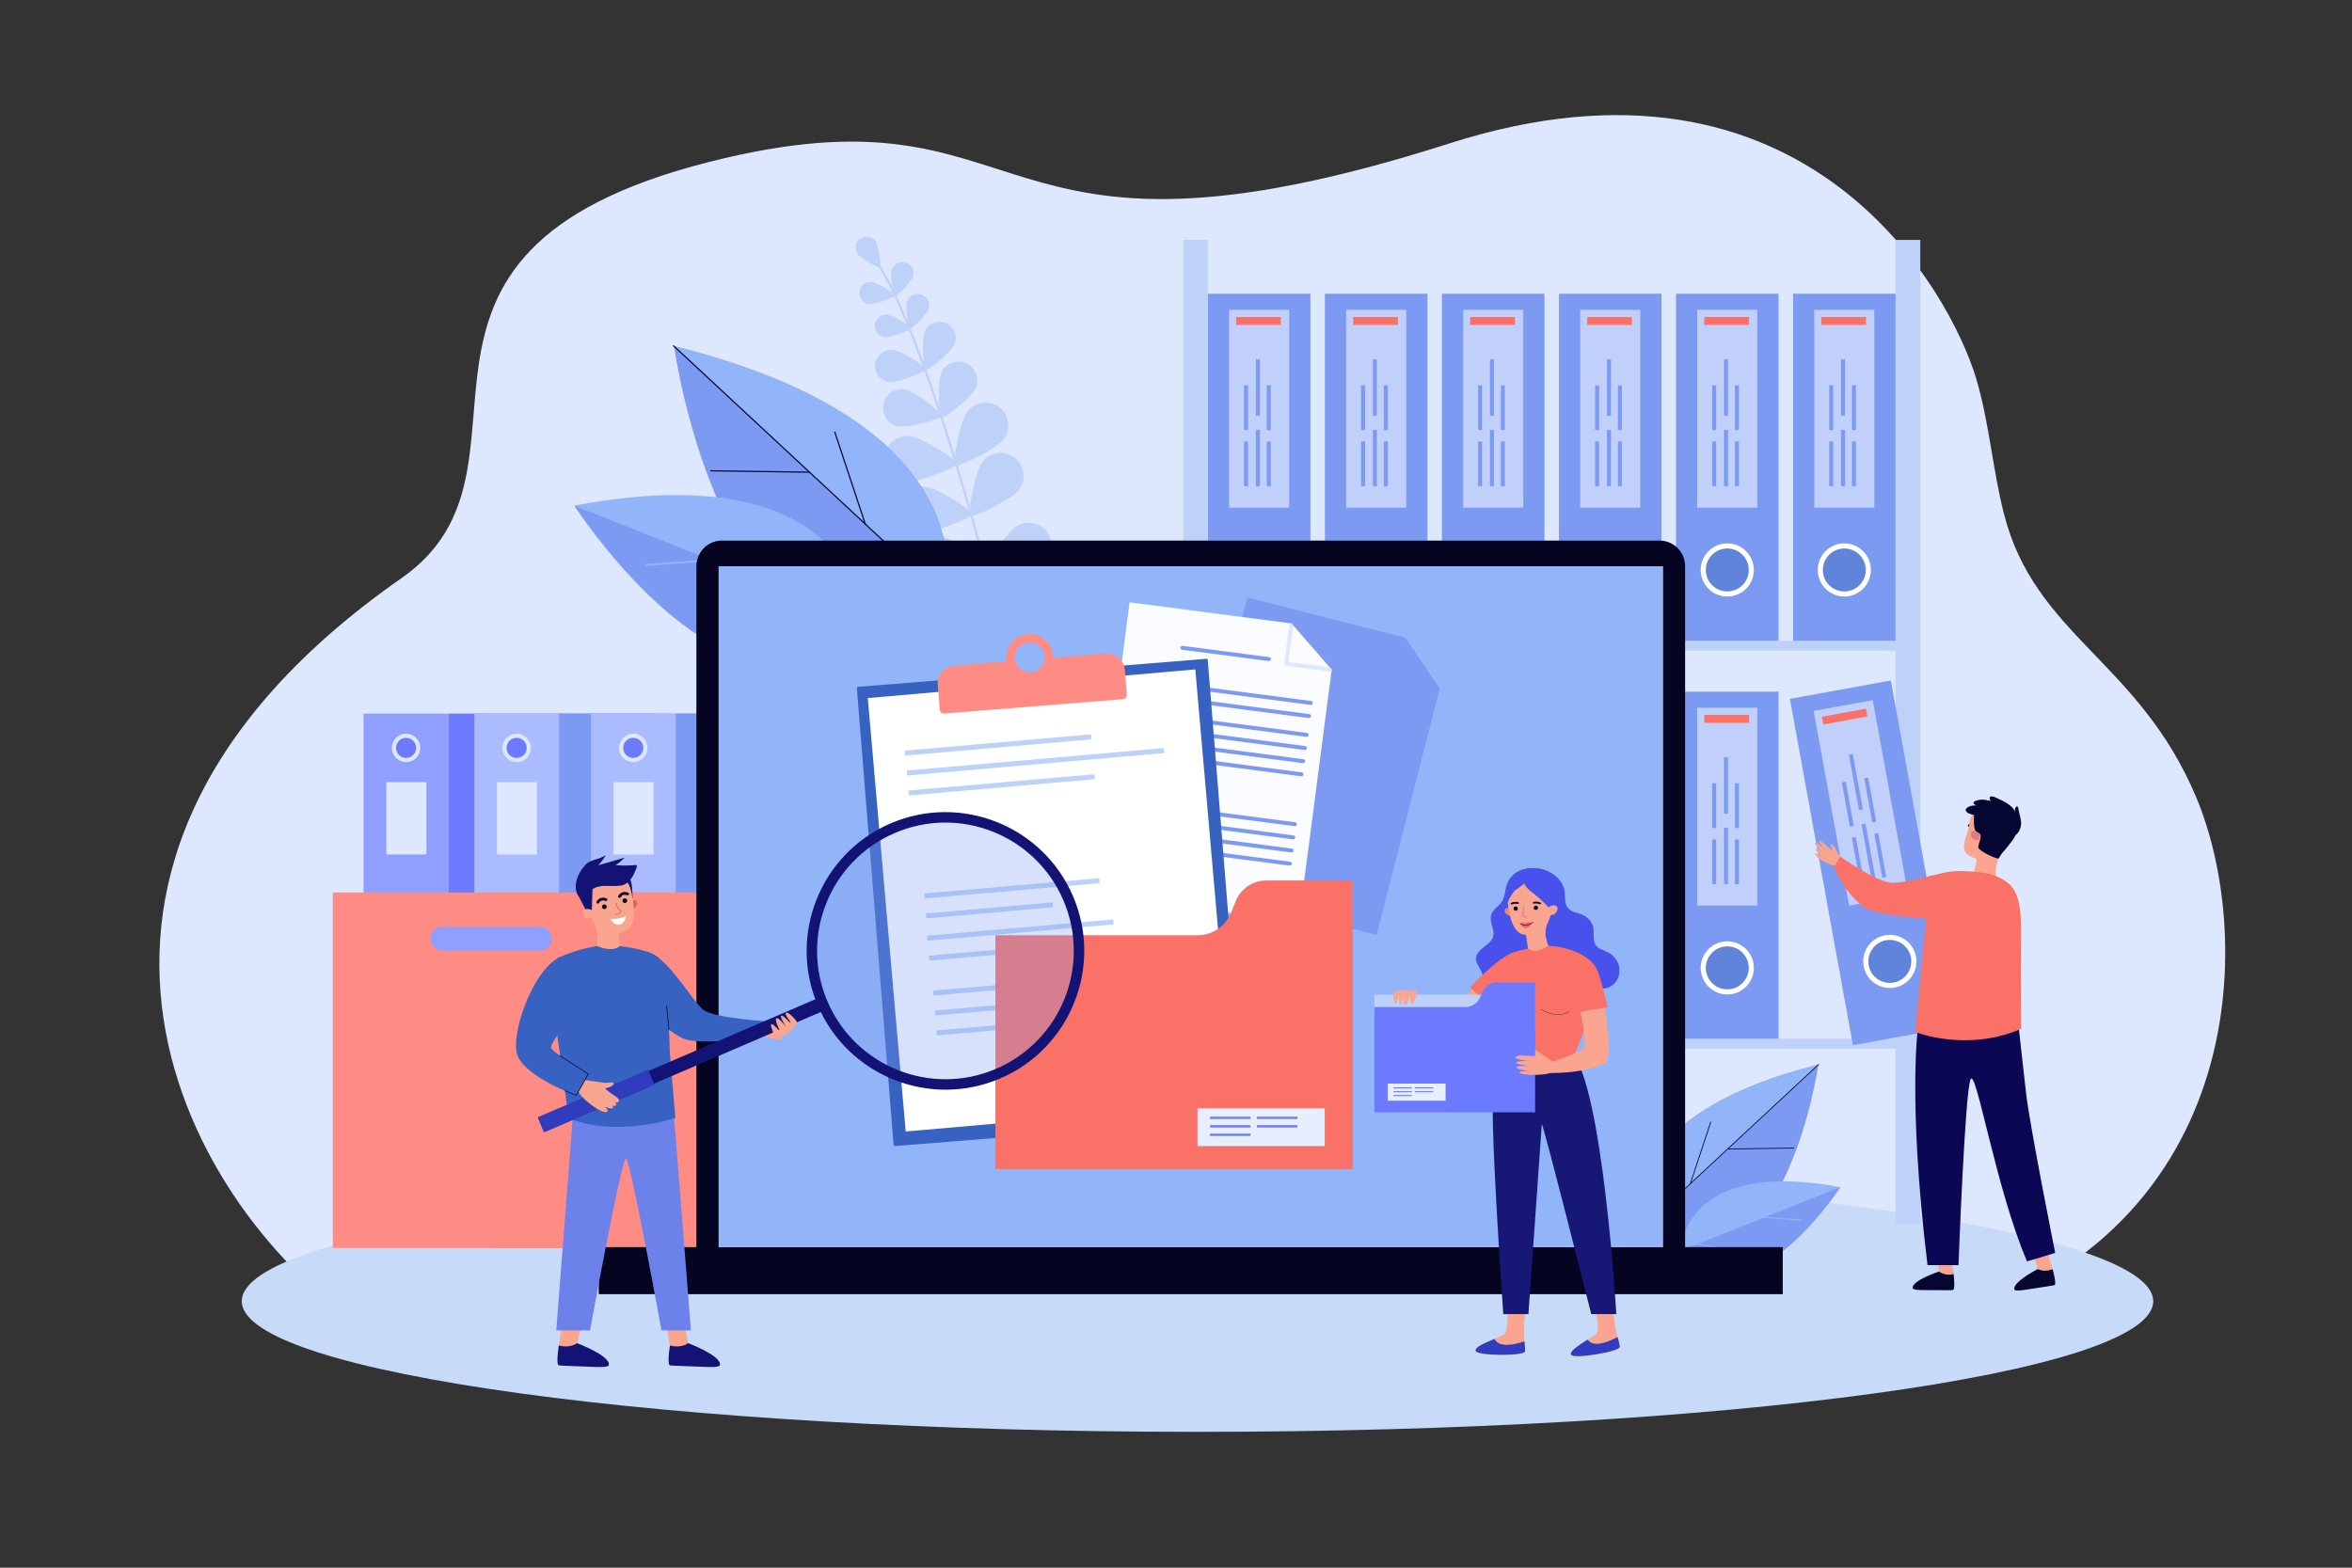 <?xml version="1.0" encoding="UTF-8"?>
<svg id="_Layer_" data-name="&amp;lt;Layer&amp;gt;" xmlns="http://www.w3.org/2000/svg" viewBox="0 0 2760 1840">
  <rect x="0" y="0" width="2760" height="1840" fill="#333333" stroke="none"/>
  <defs>
    <style>
      .cls-1 {
        fill: #060633;
      }

      .cls-1, .cls-2, .cls-3, .cls-4, .cls-5, .cls-6, .cls-7, .cls-8, .cls-9, .cls-10, .cls-11, .cls-12, .cls-13, .cls-14, .cls-15, .cls-16, .cls-17, .cls-18, .cls-19, .cls-20, .cls-21, .cls-22, .cls-23, .cls-24, .cls-25, .cls-26, .cls-27, .cls-28, .cls-29, .cls-30 {
        stroke-width: 0px;
      }

      .cls-2 {
        fill: #ea6868;
      }

      .cls-31 {
        opacity: .7;
      }

      .cls-3 {
        fill: #fa7267;
      }

      .cls-4 {
        fill: #c7dbf9;
      }

      .cls-5 {
        fill: #0b0755;
      }

      .cls-6 {
        fill: #6184db;
      }

      .cls-7 {
        fill: #6c81ea;
      }

      .cls-8 {
        fill: #dde7fe;
      }

      .cls-9 {
        fill: #272035;
      }

      .cls-10 {
        fill: #ff8b85;
      }

      .cls-11 {
        fill: #bdd1f9;
      }

      .cls-12 {
        fill: #abbbff;
      }

      .cls-13 {
        fill: #e58876;
      }

      .cls-14 {
        fill: #e7eefd;
      }

      .cls-15 {
        fill: #fff;
      }

      .cls-32 {
        opacity: .3;
      }

      .cls-16 {
        fill: #fafcff;
      }

      .cls-17 {
        fill: #91b5f8;
      }

      .cls-18 {
        fill: #131375;
      }

      .cls-19 {
        fill: #8f9fff;
      }

      .cls-20 {
        fill: #f9a58f;
      }

      .cls-21 {
        fill: #050521;
      }

      .cls-22 {
        fill: #4851ec;
      }

      .cls-23 {
        fill: #3862c1;
      }

      .cls-24 {
        fill: #171775;
      }

      .cls-25 {
        fill: #7c9af2;
      }

      .cls-26 {
        fill: #240d39;
      }

      .cls-27 {
        fill: #d36857;
      }

      .cls-28 {
        fill: #e27d7d;
      }

      .cls-29 {
        fill: #2f3dbc;
      }

      .cls-30 {
        fill: #6c7aff;
      }
    </style>
  </defs>
  <path class="cls-8" d="m2260.94,1558.93c-74.54,19.97-248.64,3.36-321.71-.93l-1509.85.69c-205.83-131.7-441.46-542.96,41.83-880.17,185.28-129.27-63.37-380.83,360.75-488.41,393.92-99.91,308.5,157.41,868.81-21.76,420.64-134.51,588.65,175.96,618.43,276.67,15.16,51.24,19.07,105.91,32.3,157.83,36.51,143.32,158.26,173,225.47,332.39,70.28,166.67,62.29,522.34-316.04,623.69Z"/>
  <path class="cls-4" d="m2526.75,1527.2c0-84.7-502.12-153.36-1121.52-153.36s-1121.52,68.66-1121.52,153.36,502.12,153.36,1121.52,153.36,1121.52-68.66,1121.52-153.36Z"/>
  <g>
    <path class="cls-11" d="m1157.87,670.85c.09,0,.17-.02.26-.04.69-.19,1.1-.9.92-1.6-48.97-181.29-94.55-309.59-128.36-361.26-.75-1.15-1.29-1.98-1.5-2.39-.32-.65-1.1-.91-1.74-.6-.64.32-.91,1.09-.6,1.74.28.56.8,1.36,1.66,2.68,33.66,51.46,79.13,179.49,128.03,360.52.16.61.73,1,1.34.96Z"/>
    <path class="cls-11" d="m1006.36,298.01c4.01,5.81,24.73,16.84,26.39,15.7,1.66-1.15-1.35-24.42-5.36-30.23-4.01-5.81-11.97-7.26-17.78-3.25-5.81,4.01-7.26,11.97-3.25,17.78Z"/>
    <path class="cls-11" d="m1046.44,316.45c-2.27,6.85,1.47,30.57,3.43,31.22,1.96.65,19.12-16.14,21.4-23,2.27-6.85-1.44-14.25-8.3-16.52-6.85-2.27-14.25,1.44-16.52,8.3Z"/>
    <path class="cls-11" d="m1020.23,357c7.19.67,29.46-8.32,29.65-10.37.19-2.05-20.03-15-27.22-15.67-7.19-.67-13.56,4.62-14.23,11.81-.67,7.19,4.62,13.56,11.81,14.23Z"/>
    <path class="cls-11" d="m1104.8,437.33c-5.03,11.03-3.08,51.29.07,52.72,3.15,1.44,34.83-23.48,39.86-34.5,5.03-11.03.17-24.05-10.86-29.08-11.03-5.03-24.04-.17-29.08,10.86Z"/>
    <path class="cls-11" d="m1053.72,500.27c11.88,2.42,50.66-8.55,51.35-11.94.69-3.39-30.72-28.65-42.59-31.07-11.88-2.42-23.47,5.25-25.88,17.13-2.42,11.88,5.25,23.47,17.13,25.88Z"/>
    <path class="cls-11" d="m1135.03,483.18c-8.98,11.81-17.49,60.39-14.12,62.95,3.37,2.56,47.91-18.64,56.88-30.45s6.68-28.66-5.13-37.63c-11.81-8.98-28.66-6.68-37.63,5.13Z"/>
    <path class="cls-11" d="m1062.19,565.38c14.76,1.45,60.59-16.78,61-21,.41-4.21-41-31.01-55.76-32.46-14.76-1.45-27.9,9.34-29.35,24.11-1.45,14.76,9.34,27.9,24.11,29.35Z"/>
    <path class="cls-11" d="m1152.87,542.35c-8.98,11.81-17.49,60.39-14.12,62.95,3.37,2.56,47.9-18.64,56.88-30.45,8.98-11.81,6.68-28.66-5.13-37.63-11.81-8.98-28.66-6.68-37.63,5.13Z"/>
    <path class="cls-11" d="m1080.03,624.54c14.76,1.45,60.59-16.79,61-21,.41-4.21-41-31.01-55.76-32.46-14.76-1.45-27.9,9.34-29.35,24.11-1.45,14.76,9.34,27.9,24.1,29.35Z"/>
    <path class="cls-11" d="m1193.53,617.21c-12.8,7.5-39.17,49.18-37.03,52.83,2.14,3.65,51.39,1.01,64.19-6.49,12.8-7.5,17.09-23.95,9.59-36.75-7.5-12.8-23.95-17.09-36.75-9.59Z"/>
    <path class="cls-11" d="m1095.64,683.01c14.46,3.28,62.21-9.08,63.15-13.21.94-4.13-36.8-35.89-51.26-39.17-14.46-3.28-28.85,5.78-32.13,20.25-3.28,14.46,5.78,28.85,20.25,32.13Z"/>
    <path class="cls-11" d="m1064.43,354.08c-2.31,6.96,1.49,31.06,3.48,31.72s19.43-16.4,21.74-23.36c2.31-6.96-1.47-14.48-8.43-16.79s-14.48,1.47-16.79,8.43Z"/>
    <path class="cls-11" d="m1038.73,395.76c7.3.68,29.93-8.45,30.12-10.54.19-2.08-20.35-15.24-27.66-15.92-7.3-.68-13.78,4.69-14.46,11.99-.68,7.31,4.69,13.78,11.99,14.46Z"/>
    <path class="cls-11" d="m1085.19,389.15c-4.08,9.59-1.5,44.16,1.23,45.32,2.74,1.16,29.42-20.96,33.5-30.55,4.08-9.59-.39-20.67-9.98-24.75-9.59-4.08-20.67.39-24.75,9.98Z"/>
    <path class="cls-11" d="m1043.96,448.27c10.38.97,42.52-12,42.8-14.97.28-2.96-28.92-21.65-39.29-22.62-10.38-.97-19.58,6.66-20.54,17.04-.97,10.38,6.66,19.58,17.04,20.54Z"/>
  </g>
  <g>
    <path class="cls-25" d="m1102.18,732.46s97.58-224-311.18-325.95c0,0,59.14,429.86,311.18,325.95Z"/>
    <path class="cls-17" d="m790.42,405.89l319,296.63c10.55-64.1-.96-217.3-319-296.63Z"/>
    <path class="cls-1" d="m1096.03,690.7c.16-.02.32-.09.44-.22.27-.29.25-.74-.04-1l-305.53-284.1c-.29-.27-.74-.25-1,.04-.27.29-.25.74.04,1l305.53,284.1c.16.15.37.21.57.18Z"/>
    <path class="cls-1" d="m950,554.91c.35-.04.62-.33.62-.69,0-.39-.31-.71-.7-.72l-115.88-1.63c-.38-.03-.71.31-.72.7,0,.39.31.72.7.72l115.88,1.64s.06,0,.1,0Z"/>
    <path class="cls-1" d="m1015.45,615.76s.09-.01.14-.03c.37-.12.57-.53.45-.9l-35.78-108c-.12-.37-.53-.58-.9-.45-.37.12-.57.53-.45.9l35.78,108c.11.33.43.52.76.48Z"/>
  </g>
  <g>
    <path class="cls-17" d="m1012.87,728.27s-3.8-197.78-339.02-134.83c0,0,188.62,296.37,339.02,134.83Z"/>
    <path class="cls-25" d="m673.85,593.45l339.02,134.83s-119.58,175.9-339.02-134.83Z"/>
    <path class="cls-17" d="m757.71,664.33c.05,0,.1,0,.15,0l83.95-6.31c.64-.05,1.11-.6,1.07-1.24-.05-.64-.61-1.11-1.24-1.07l-83.95,6.31c-.64.05-1.11.6-1.06,1.24.04.59.52,1.04,1.09,1.07Z"/>
    <path class="cls-17" d="m866.84,734.46c.09,0,.17,0,.26-.02l109.7-19.45c.63-.11,1.05-.71.93-1.33-.11-.63-.7-1.05-1.34-.94l-109.7,19.45c-.63.11-1.05.71-.94,1.34.1.54.55.92,1.08.95Z"/>
  </g>
  <g>
    <path class="cls-25" d="m1925.43,1467.87s-65.3-149.9,208.25-218.13c0,0-39.57,287.67-208.25,218.13Z"/>
    <path class="cls-17" d="m2134.06,1249.33l-213.48,198.5c-7.06-42.89.64-145.42,213.48-198.5Z"/>
    <path class="cls-1" d="m1929.55,1439.92c-.11-.01-.21-.06-.29-.15-.18-.19-.17-.49.03-.67l204.46-190.12c.19-.18.49-.16.67.02.18.19.17.49-.02.67l-204.46,190.12c-.11.1-.25.14-.38.12Z"/>
    <path class="cls-1" d="m2027.27,1349.05c-.23-.03-.41-.22-.42-.46,0-.26.21-.48.47-.48l77.55-1.09c.26-.02.48.2.48.47,0,.26-.21.48-.47.48l-77.55,1.09s-.04,0-.06,0Z"/>
    <path class="cls-1" d="m1983.47,1389.78s-.06-.01-.09-.02c-.25-.08-.38-.35-.3-.6l23.94-72.27c.08-.25.36-.39.6-.3.25.08.38.35.3.6l-23.94,72.27c-.07.22-.29.35-.51.32Z"/>
  </g>
  <g>
    <path class="cls-17" d="m1971.81,1468.1s2.11-109.6,187.88-74.72c0,0-104.53,164.24-187.88,74.72Z"/>
    <path class="cls-25" d="m2159.69,1393.38l-187.88,74.72s66.27,97.48,187.88-74.72Z"/>
    <path class="cls-17" d="m2113.22,1432.67s-.06,0-.08,0l-46.52-3.5c-.35-.03-.62-.33-.59-.69.03-.35.34-.61.69-.59l46.52,3.5c.35.03.62.33.59.69-.02.33-.29.58-.6.59Z"/>
    <path class="cls-17" d="m2052.74,1471.52s-.1,0-.15,0l-60.79-10.78c-.35-.06-.58-.39-.52-.74.06-.35.39-.58.74-.52l60.79,10.78c.35.06.58.39.52.74-.05.3-.31.51-.6.53Z"/>
  </g>
  <g>
    <rect class="cls-19" x="426.56" y="837.54" width="99.95" height="322.45"/>
    <rect class="cls-30" x="526.52" y="837.54" width="241.04" height="322.45"/>
    <path class="cls-8" d="m459.86,877.81c0-9.21,7.47-16.68,16.68-16.68s16.68,7.47,16.68,16.68-7.47,16.68-16.68,16.68-16.68-7.47-16.68-16.68Z"/>
    <path class="cls-30" d="m464.74,877.81c0-6.51,5.28-11.8,11.8-11.8s11.8,5.28,11.8,11.8-5.28,11.8-11.8,11.8-11.8-5.28-11.8-11.8Z"/>
    <rect class="cls-8" x="453.4" y="918.01" width="47.01" height="84.93"/>
  </g>
  <g>
    <rect class="cls-12" x="556.66" y="837.54" width="99.95" height="322.45"/>
    <rect class="cls-25" x="656.24" y="837.54" width="241.04" height="322.45"/>
    <path class="cls-8" d="m589.58,877.81c0-9.21,7.47-16.68,16.68-16.68s16.68,7.47,16.68,16.68-7.47,16.68-16.68,16.68-16.68-7.47-16.68-16.68Z"/>
    <path class="cls-30" d="m594.47,877.81c0-6.51,5.28-11.8,11.8-11.8s11.8,5.28,11.8,11.8-5.28,11.8-11.8,11.8-11.8-5.28-11.8-11.8Z"/>
    <rect class="cls-8" x="583.12" y="918.01" width="47.02" height="84.93"/>
  </g>
  <g>
    <rect class="cls-12" x="693.51" y="837.54" width="99.95" height="322.45"/>
    <rect class="cls-25" x="793.09" y="837.54" width="241.04" height="322.45"/>
    <path class="cls-8" d="m726.44,877.81c0-9.21,7.47-16.68,16.68-16.68s16.68,7.47,16.68,16.68-7.47,16.68-16.68,16.68-16.68-7.47-16.68-16.68Z"/>
    <path class="cls-30" d="m731.32,877.81c0-6.51,5.28-11.8,11.8-11.8s11.8,5.28,11.8,11.8-5.28,11.8-11.8,11.8-11.8-5.28-11.8-11.8Z"/>
    <rect class="cls-8" x="719.98" y="918.01" width="47.01" height="84.93"/>
  </g>
  <g>
    <rect class="cls-3" x="576.22" y="1047.53" width="564.73" height="417.25"/>
    <rect class="cls-10" x="390.56" y="1047.53" width="447.76" height="417.25"/>
    <rect class="cls-19" x="505.17" y="1087.84" width="142.1" height="27.8" rx="13.06" ry="13.06"/>
  </g>
  <g>
    <g>
      <g>
        <rect class="cls-25" x="2104.08" y="344.74" width="120.34" height="413.17" transform="translate(4328.51 1102.65) rotate(180)"/>
        <path class="cls-6" d="m2192.46,668.8c0-15.58-12.63-28.21-28.21-28.21s-28.21,12.63-28.21,28.21,12.63,28.21,28.21,28.21,28.21-12.63,28.21-28.21Z"/>
        <path class="cls-15" d="m2164.25,700.15c-17.2,0-31.19-13.99-31.19-31.19s13.99-31.19,31.19-31.19,31.19,13.99,31.19,31.19-13.99,31.19-31.19,31.19Zm0-56.41c-13.91,0-25.22,11.31-25.22,25.22s11.31,25.22,25.22,25.22,25.22-11.31,25.22-25.22-11.31-25.22-25.22-25.22Z"/>
        <g class="cls-31">
          <rect class="cls-8" x="2129" y="363.65" width="70.47" height="232.24" transform="translate(4328.48 959.54) rotate(180)"/>
        </g>
        <rect class="cls-3" x="2137.26" y="372.05" width="52.53" height="9.31" transform="translate(4327.05 753.42) rotate(180)"/>
        <g>
          <rect class="cls-25" x="2149.31" y="542.08" width="52.52" height="4.66" transform="translate(1631.16 2719.98) rotate(-90)"/>
          <rect class="cls-25" x="2149.31" y="476.22" width="52.53" height="4.66" transform="translate(1697.02 2654.12) rotate(-90)"/>
          <rect class="cls-25" x="2122.6" y="542.08" width="52.52" height="4.66" transform="translate(1604.46 2693.27) rotate(-90)"/>
          <rect class="cls-25" x="2122.6" y="476.22" width="52.53" height="4.66" transform="translate(1670.31 2627.42) rotate(-90)"/>
          <rect class="cls-25" x="2129.74" y="535.33" width="66.04" height="4.66" transform="translate(1625.11 2700.42) rotate(-90)"/>
          <rect class="cls-25" x="2129.74" y="452.53" width="66.04" height="4.66" transform="translate(1707.9 2617.62) rotate(-90)"/>
        </g>
      </g>
      <g>
        <rect class="cls-25" x="1966.75" y="344.74" width="120.34" height="413.17" transform="translate(4053.84 1102.65) rotate(180)"/>
        <circle class="cls-6" cx="2026.92" cy="668.8" r="28.21"/>
        <path class="cls-15" d="m2026.92,700.15c-17.2,0-31.19-13.99-31.19-31.19s13.99-31.19,31.19-31.19,31.19,13.99,31.19,31.19-13.99,31.19-31.19,31.19Zm0-56.41c-13.91,0-25.22,11.31-25.22,25.22s11.31,25.22,25.22,25.22,25.22-11.31,25.22-25.22-11.31-25.22-25.22-25.22Z"/>
        <g class="cls-31">
          <rect class="cls-8" x="1991.67" y="363.65" width="70.47" height="232.24" transform="translate(4053.8 959.54) rotate(180)"/>
        </g>
        <rect class="cls-3" x="1999.92" y="372.05" width="52.53" height="9.31" transform="translate(4052.37 753.42) rotate(180)"/>
        <g>
          <rect class="cls-25" x="2011.97" y="542.08" width="52.52" height="4.66" transform="translate(1493.83 2582.64) rotate(-90)"/>
          <rect class="cls-25" x="2011.97" y="476.22" width="52.53" height="4.66" transform="translate(1559.68 2516.79) rotate(-90)"/>
          <rect class="cls-25" x="1985.27" y="542.08" width="52.52" height="4.66" transform="translate(1467.12 2555.94) rotate(-90)"/>
          <rect class="cls-25" x="1985.27" y="476.22" width="52.53" height="4.66" transform="translate(1532.98 2490.08) rotate(-90)"/>
          <rect class="cls-25" x="1992.41" y="535.33" width="66.04" height="4.66" transform="translate(1487.77 2563.08) rotate(-90)"/>
          <rect class="cls-25" x="1992.41" y="452.53" width="66.04" height="4.66" transform="translate(1570.57 2480.28) rotate(-90)"/>
        </g>
      </g>
      <g>
        <rect class="cls-25" x="1829.41" y="344.74" width="120.34" height="413.17" transform="translate(3779.17 1102.65) rotate(180)"/>
        <circle class="cls-6" cx="1889.58" cy="668.8" r="28.21"/>
        <path class="cls-15" d="m1889.58,700.15c-17.2,0-31.19-13.99-31.19-31.19s13.99-31.19,31.19-31.19,31.19,13.99,31.19,31.19-13.99,31.19-31.19,31.19Zm0-56.41c-13.91,0-25.22,11.31-25.22,25.22s11.31,25.22,25.22,25.22,25.22-11.31,25.22-25.22-11.31-25.22-25.22-25.22Z"/>
        <g class="cls-31">
          <rect class="cls-8" x="1854.33" y="363.65" width="70.47" height="232.24" transform="translate(3779.13 959.54) rotate(180)"/>
        </g>
        <rect class="cls-3" x="1862.59" y="372.05" width="52.52" height="9.31" transform="translate(3777.7 753.42) rotate(180)"/>
        <g>
          <rect class="cls-25" x="1874.64" y="542.08" width="52.52" height="4.66" transform="translate(1356.49 2445.31) rotate(-90)"/>
          <rect class="cls-25" x="1874.64" y="476.22" width="52.53" height="4.66" transform="translate(1422.35 2379.45) rotate(-90)"/>
          <rect class="cls-25" x="1847.93" y="542.08" width="52.52" height="4.66" transform="translate(1329.79 2418.6) rotate(-90)"/>
          <rect class="cls-25" x="1847.93" y="476.22" width="52.53" height="4.66" transform="translate(1395.64 2352.75) rotate(-90)"/>
          <rect class="cls-25" x="1855.07" y="535.32" width="66.04" height="4.66" transform="translate(1350.44 2425.74) rotate(-90)"/>
          <rect class="cls-25" x="1855.07" y="452.53" width="66.04" height="4.66" transform="translate(1433.23 2342.95) rotate(-90)"/>
        </g>
      </g>
      <g>
        <rect class="cls-25" x="1692.08" y="344.74" width="120.34" height="413.17" transform="translate(3504.49 1102.65) rotate(180)"/>
        <path class="cls-6" d="m1780.45,668.8c0-15.58-12.63-28.21-28.2-28.21s-28.21,12.63-28.21,28.21,12.63,28.21,28.21,28.21,28.2-12.63,28.2-28.21Z"/>
        <path class="cls-15" d="m1752.25,700.15c-17.2,0-31.19-13.99-31.19-31.19s13.99-31.19,31.19-31.19,31.19,13.99,31.19,31.19-13.99,31.19-31.19,31.19Zm0-56.41c-13.91,0-25.22,11.31-25.22,25.22s11.31,25.22,25.22,25.22,25.22-11.31,25.22-25.22-11.31-25.22-25.22-25.22Z"/>
        <g class="cls-31">
          <rect class="cls-8" x="1716.99" y="363.65" width="70.48" height="232.24" transform="translate(3504.46 959.54) rotate(180)"/>
        </g>
        <rect class="cls-3" x="1725.25" y="372.05" width="52.53" height="9.31" transform="translate(3503.03 753.42) rotate(180)"/>
        <g>
          <rect class="cls-25" x="1737.3" y="542.08" width="52.52" height="4.66" transform="translate(1219.15 2307.97) rotate(-90)"/>
          <rect class="cls-25" x="1737.3" y="476.22" width="52.53" height="4.66" transform="translate(1285.01 2242.11) rotate(-90)"/>
          <rect class="cls-25" x="1710.6" y="542.08" width="52.52" height="4.66" transform="translate(1192.45 2281.27) rotate(-90)"/>
          <rect class="cls-25" x="1710.6" y="476.22" width="52.53" height="4.66" transform="translate(1258.31 2215.41) rotate(-90)"/>
          <rect class="cls-25" x="1717.74" y="535.33" width="66.04" height="4.66" transform="translate(1213.1 2288.41) rotate(-90)"/>
          <rect class="cls-25" x="1717.74" y="452.53" width="66.04" height="4.66" transform="translate(1295.9 2205.61) rotate(-90)"/>
        </g>
      </g>
      <g>
        <rect class="cls-25" x="1554.74" y="344.74" width="120.34" height="413.17" transform="translate(3229.82 1102.65) rotate(180)"/>
        <circle class="cls-6" cx="1614.91" cy="668.8" r="28.21"/>
        <path class="cls-15" d="m1614.91,700.15c-17.2,0-31.19-13.99-31.19-31.19s13.99-31.19,31.19-31.19,31.19,13.99,31.19,31.19-13.99,31.19-31.19,31.19Zm0-56.41c-13.91,0-25.22,11.31-25.22,25.22s11.31,25.22,25.22,25.22,25.22-11.31,25.22-25.22-11.31-25.22-25.22-25.22Z"/>
        <g class="cls-31">
          <rect class="cls-8" x="1579.66" y="363.65" width="70.47" height="232.24" transform="translate(3229.79 959.54) rotate(180)"/>
        </g>
        <rect class="cls-3" x="1587.92" y="372.05" width="52.53" height="9.31" transform="translate(3228.36 753.42) rotate(180)"/>
        <g>
          <rect class="cls-25" x="1599.96" y="542.08" width="52.52" height="4.66" transform="translate(1081.82 2170.64) rotate(-90)"/>
          <rect class="cls-25" x="1599.96" y="476.22" width="52.53" height="4.66" transform="translate(1147.68 2104.78) rotate(-90)"/>
          <rect class="cls-25" x="1573.26" y="542.08" width="52.52" height="4.66" transform="translate(1055.11 2143.93) rotate(-90)"/>
          <rect class="cls-25" x="1573.26" y="476.22" width="52.53" height="4.66" transform="translate(1120.97 2078.07) rotate(-90)"/>
          <rect class="cls-25" x="1580.4" y="535.33" width="66.04" height="4.66" transform="translate(1075.76 2151.07) rotate(-90)"/>
          <rect class="cls-25" x="1580.4" y="452.53" width="66.04" height="4.66" transform="translate(1158.56 2068.27) rotate(-90)"/>
        </g>
      </g>
      <g>
        <rect class="cls-25" x="1417.4" y="344.74" width="120.34" height="413.17" transform="translate(2955.15 1102.65) rotate(180)"/>
        <path class="cls-6" d="m1505.78,668.8c0-15.58-12.63-28.21-28.21-28.21s-28.21,12.63-28.21,28.21,12.63,28.21,28.21,28.21,28.21-12.63,28.21-28.21Z"/>
        <path class="cls-15" d="m1477.58,700.15c-17.2,0-31.19-13.99-31.19-31.19s13.99-31.19,31.19-31.19,31.19,13.99,31.19,31.19-13.99,31.19-31.19,31.19Zm0-56.41c-13.91,0-25.22,11.31-25.22,25.22s11.31,25.22,25.22,25.22,25.22-11.31,25.22-25.22-11.31-25.22-25.22-25.22Z"/>
        <g class="cls-31">
          <rect class="cls-8" x="1442.32" y="363.65" width="70.47" height="232.24" transform="translate(2955.12 959.54) rotate(180)"/>
        </g>
        <rect class="cls-3" x="1450.58" y="372.05" width="52.53" height="9.31" transform="translate(2953.69 753.42) rotate(180)"/>
        <g>
          <rect class="cls-25" x="1462.63" y="542.08" width="52.52" height="4.66" transform="translate(944.48 2033.3) rotate(-90)"/>
          <rect class="cls-25" x="1462.63" y="476.22" width="52.53" height="4.66" transform="translate(1010.34 1967.44) rotate(-90)"/>
          <rect class="cls-25" x="1435.92" y="542.08" width="52.52" height="4.66" transform="translate(917.78 2006.59) rotate(-90)"/>
          <rect class="cls-25" x="1435.92" y="476.22" width="52.53" height="4.66" transform="translate(983.63 1940.74) rotate(-90)"/>
          <rect class="cls-25" x="1443.06" y="535.33" width="66.04" height="4.66" transform="translate(938.43 2013.74) rotate(-90)"/>
          <rect class="cls-25" x="1443.06" y="452.53" width="66.04" height="4.66" transform="translate(1021.23 1930.94) rotate(-90)"/>
        </g>
      </g>
    </g>
    <g>
      <g>
        <rect class="cls-25" x="1966.75" y="811.78" width="120.34" height="413.17" transform="translate(4053.84 2036.73) rotate(180)"/>
        <path class="cls-6" d="m2055.12,1135.83c0-15.58-12.63-28.21-28.21-28.21s-28.21,12.63-28.21,28.21,12.63,28.21,28.21,28.21,28.21-12.63,28.21-28.21Z"/>
        <path class="cls-15" d="m2026.92,1167.19c-17.2,0-31.19-13.99-31.19-31.19s13.99-31.19,31.19-31.19,31.19,13.99,31.19,31.19-13.99,31.19-31.19,31.19Zm0-56.41c-13.91,0-25.22,11.31-25.22,25.22s11.31,25.22,25.22,25.22,25.22-11.31,25.22-25.22-11.31-25.22-25.22-25.22Z"/>
        <g class="cls-31">
          <rect class="cls-8" x="1991.67" y="830.69" width="70.47" height="232.24" transform="translate(4053.8 1893.61) rotate(180)"/>
        </g>
        <rect class="cls-3" x="1999.92" y="839.09" width="52.53" height="9.31" transform="translate(4052.37 1687.49) rotate(180)"/>
        <g>
          <rect class="cls-25" x="2011.97" y="1009.12" width="52.53" height="4.66" transform="translate(1026.79 3049.68) rotate(-90)"/>
          <rect class="cls-25" x="2011.97" y="943.26" width="52.53" height="4.66" transform="translate(1092.65 2983.82) rotate(-90)"/>
          <rect class="cls-25" x="1985.27" y="1009.12" width="52.53" height="4.66" transform="translate(1000.08 3022.98) rotate(-90)"/>
          <rect class="cls-25" x="1985.27" y="943.26" width="52.53" height="4.66" transform="translate(1065.94 2957.12) rotate(-90)"/>
          <rect class="cls-25" x="1992.41" y="1002.36" width="66.04" height="4.66" transform="translate(1020.73 3030.12) rotate(-90)"/>
          <rect class="cls-25" x="1992.41" y="919.57" width="66.04" height="4.66" transform="translate(1103.53 2947.32) rotate(-90)"/>
        </g>
      </g>
      <g>
        <rect class="cls-25" x="1829.41" y="811.78" width="120.34" height="413.17" transform="translate(3779.17 2036.73) rotate(180)"/>
        <path class="cls-6" d="m1917.79,1135.83c0-15.58-12.63-28.21-28.21-28.21s-28.21,12.63-28.21,28.21,12.63,28.21,28.21,28.21,28.21-12.63,28.21-28.21Z"/>
        <path class="cls-15" d="m1889.58,1167.19c-17.2,0-31.19-13.99-31.19-31.19s13.99-31.19,31.19-31.19,31.19,13.99,31.19,31.19-13.99,31.19-31.19,31.19Zm0-56.41c-13.91,0-25.22,11.31-25.22,25.22s11.31,25.22,25.22,25.22,25.22-11.31,25.22-25.22-11.31-25.22-25.22-25.22Z"/>
        <g class="cls-31">
          <rect class="cls-8" x="1854.33" y="830.69" width="70.47" height="232.24" transform="translate(3779.13 1893.61) rotate(180)"/>
        </g>
        <rect class="cls-3" x="1862.59" y="839.09" width="52.52" height="9.31" transform="translate(3777.7 1687.49) rotate(180)"/>
        <g>
          <rect class="cls-25" x="1874.64" y="1009.12" width="52.53" height="4.66" transform="translate(889.45 2912.35) rotate(-90)"/>
          <rect class="cls-25" x="1874.64" y="943.26" width="52.53" height="4.66" transform="translate(955.31 2846.49) rotate(-90)"/>
          <rect class="cls-25" x="1847.93" y="1009.12" width="52.53" height="4.66" transform="translate(862.75 2885.64) rotate(-90)"/>
          <rect class="cls-25" x="1847.93" y="943.26" width="52.53" height="4.66" transform="translate(928.6 2819.78) rotate(-90)"/>
          <rect class="cls-25" x="1855.07" y="1002.36" width="66.04" height="4.66" transform="translate(883.4 2892.78) rotate(-90)"/>
          <rect class="cls-25" x="1855.07" y="919.56" width="66.04" height="4.66" transform="translate(966.2 2809.98) rotate(-90)"/>
        </g>
      </g>
      <g>
        <rect class="cls-25" x="1692.08" y="811.78" width="120.34" height="413.17" transform="translate(3504.49 2036.73) rotate(180)"/>
        <path class="cls-6" d="m1780.45,1135.83c0-15.58-12.63-28.21-28.2-28.21s-28.21,12.63-28.21,28.21,12.63,28.21,28.21,28.21,28.2-12.63,28.2-28.21Z"/>
        <path class="cls-15" d="m1752.25,1167.19c-17.2,0-31.19-13.99-31.19-31.19s13.99-31.19,31.19-31.19,31.19,13.99,31.19,31.19-13.99,31.19-31.19,31.19Zm0-56.41c-13.91,0-25.22,11.31-25.22,25.22s11.31,25.22,25.22,25.22,25.22-11.31,25.22-25.22-11.31-25.22-25.22-25.22Z"/>
        <g class="cls-31">
          <rect class="cls-8" x="1716.99" y="830.69" width="70.48" height="232.24" transform="translate(3504.46 1893.61) rotate(180)"/>
        </g>
        <rect class="cls-3" x="1725.25" y="839.09" width="52.53" height="9.31" transform="translate(3503.03 1687.49) rotate(180)"/>
        <g>
          <rect class="cls-25" x="1737.3" y="1009.12" width="52.53" height="4.66" transform="translate(752.12 2775.01) rotate(-90)"/>
          <rect class="cls-25" x="1737.3" y="943.26" width="52.53" height="4.66" transform="translate(817.97 2709.15) rotate(-90)"/>
          <rect class="cls-25" x="1710.6" y="1009.12" width="52.53" height="4.66" transform="translate(725.41 2748.31) rotate(-90)"/>
          <rect class="cls-25" x="1710.6" y="943.26" width="52.53" height="4.66" transform="translate(791.27 2682.45) rotate(-90)"/>
          <rect class="cls-25" x="1717.74" y="1002.36" width="66.04" height="4.66" transform="translate(746.06 2755.45) rotate(-90)"/>
          <rect class="cls-25" x="1717.74" y="919.57" width="66.04" height="4.66" transform="translate(828.86 2672.65) rotate(-90)"/>
        </g>
      </g>
      <g>
        <rect class="cls-25" x="1554.74" y="811.78" width="120.34" height="413.17" transform="translate(3229.82 2036.73) rotate(180)"/>
        <path class="cls-6" d="m1643.12,1135.83c0-15.58-12.63-28.21-28.21-28.21s-28.21,12.63-28.21,28.21,12.63,28.21,28.21,28.21,28.21-12.63,28.21-28.21Z"/>
        <path class="cls-15" d="m1614.91,1167.19c-17.2,0-31.19-13.99-31.19-31.19s13.99-31.19,31.19-31.19,31.19,13.99,31.19,31.19-13.99,31.19-31.19,31.19Zm0-56.41c-13.91,0-25.22,11.31-25.22,25.22s11.31,25.22,25.22,25.22,25.22-11.31,25.22-25.22-11.31-25.22-25.22-25.22Z"/>
        <g class="cls-31">
          <rect class="cls-8" x="1579.66" y="830.69" width="70.47" height="232.24" transform="translate(3229.79 1893.61) rotate(180)"/>
        </g>
        <rect class="cls-3" x="1587.92" y="839.09" width="52.53" height="9.31" transform="translate(3228.36 1687.49) rotate(180)"/>
        <g>
          <rect class="cls-25" x="1599.96" y="1009.12" width="52.53" height="4.66" transform="translate(614.78 2637.67) rotate(-90)"/>
          <rect class="cls-25" x="1599.96" y="943.26" width="52.53" height="4.66" transform="translate(680.64 2571.82) rotate(-90)"/>
          <rect class="cls-25" x="1573.26" y="1009.12" width="52.53" height="4.66" transform="translate(588.07 2610.97) rotate(-90)"/>
          <rect class="cls-25" x="1573.26" y="943.26" width="52.53" height="4.66" transform="translate(653.93 2545.11) rotate(-90)"/>
          <rect class="cls-25" x="1580.4" y="1002.36" width="66.04" height="4.66" transform="translate(608.73 2618.11) rotate(-90)"/>
          <rect class="cls-25" x="1580.4" y="919.57" width="66.04" height="4.66" transform="translate(691.52 2535.31) rotate(-90)"/>
        </g>
      </g>
      <g>
        <rect class="cls-25" x="1417.4" y="811.78" width="120.34" height="413.17" transform="translate(2955.15 2036.73) rotate(180)"/>
        <path class="cls-6" d="m1505.78,1135.83c0-15.58-12.63-28.21-28.21-28.21s-28.21,12.63-28.21,28.21,12.63,28.21,28.21,28.21,28.21-12.63,28.21-28.21Z"/>
        <path class="cls-15" d="m1477.58,1167.19c-17.2,0-31.19-13.99-31.19-31.19s13.99-31.19,31.19-31.19,31.19,13.99,31.19,31.19-13.99,31.19-31.19,31.19Zm0-56.41c-13.91,0-25.22,11.31-25.22,25.22s11.31,25.22,25.22,25.22,25.22-11.31,25.22-25.22-11.31-25.22-25.22-25.22Z"/>
        <g class="cls-31">
          <rect class="cls-8" x="1442.32" y="830.69" width="70.47" height="232.24" transform="translate(2955.12 1893.61) rotate(180)"/>
        </g>
        <rect class="cls-3" x="1450.58" y="839.09" width="52.53" height="9.31" transform="translate(2953.69 1687.49) rotate(180)"/>
        <g>
          <rect class="cls-25" x="1462.63" y="1009.12" width="52.53" height="4.66" transform="translate(477.44 2500.34) rotate(-90)"/>
          <rect class="cls-25" x="1462.63" y="943.26" width="52.53" height="4.66" transform="translate(543.3 2434.48) rotate(-90)"/>
          <rect class="cls-25" x="1435.92" y="1009.12" width="52.53" height="4.66" transform="translate(450.74 2473.63) rotate(-90)"/>
          <rect class="cls-25" x="1435.92" y="943.26" width="52.53" height="4.66" transform="translate(516.6 2407.77) rotate(-90)"/>
          <rect class="cls-25" x="1443.06" y="1002.36" width="66.04" height="4.66" transform="translate(471.39 2480.77) rotate(-90)"/>
          <rect class="cls-25" x="1443.06" y="919.57" width="66.04" height="4.66" transform="translate(554.19 2397.98) rotate(-90)"/>
        </g>
      </g>
    </g>
    <rect class="cls-11" x="1388.47" y="281.6" width="28.93" height="1195.8" transform="translate(2805.88 1759) rotate(180)"/>
    <rect class="cls-11" x="2224.45" y="281.6" width="28.93" height="1155.34" transform="translate(4477.84 1718.53) rotate(180)"/>
    <rect class="cls-11" x="1388.47" y="752.04" width="835.95" height="11.62" transform="translate(3612.9 1515.71) rotate(180)"/>
    <rect class="cls-11" x="1388.47" y="1219.14" width="887.86" height="11.62" transform="translate(3664.8 2449.89) rotate(180)"/>
  </g>
  <g>
    <path class="cls-21" d="m847.19,634.48h1100.23c16.56,0,30,13.44,30,30v802.78c0,16.56-13.44,30-30,30H847.19c-16.56,0-30-13.44-30-30v-802.78c0-16.56,13.44-30,30-30Z"/>
    <rect class="cls-15" x="843.36" y="664.63" width="1107.89" height="823.86"/>
    <rect class="cls-21" x="702.61" y="1463.73" width="1389.39" height="55.23"/>
    <rect class="cls-17" x="843.36" y="664.63" width="1107.89" height="799.11"/>
  </g>
  <polygon class="cls-25" points="1687.6 805.34 1650.89 751.17 1649.15 748.61 1646.92 748.04 1463.52 701.1 1377.67 1036.55 1615.42 1097.39 1688.86 810.44 1689.46 808.09 1687.6 805.34"/>
  <g>
    <polygon class="cls-16" points="1562.74 785.92 1562.43 788.33 1524.12 1082.04 1280.77 1050.3 1325.55 706.95 1513.27 731.44 1515.56 731.74 1517.59 734.07 1560.57 783.42 1562.74 785.92"/>
    <path class="cls-8" d="m1562.74,785.92l-.32,2.4-53.34-6.95c-1.27-.17-2.16-1.32-1.99-2.59l6.17-47.34,2.29.3,2.03,2.33-5.61,43.02,48.59,6.33,2.18,2.5Z"/>
    <path class="cls-25" d="m1488.73,775.87l-101.51-13.24c-1.27-.17-2.16-1.32-1.99-2.59.17-1.27,1.32-2.16,2.59-1.99l101.51,13.24c1.27.16,2.16,1.32,1.99,2.59-.17,1.27-1.32,2.16-2.59,1.99Z"/>
    <path class="cls-25" d="m1537.86,827.33l-205.06-26.74c-1.27-.16-2.16-1.32-1.99-2.59.17-1.27,1.32-2.16,2.59-1.99l205.06,26.74c1.27.16,2.16,1.32,1.99,2.59-.16,1.27-1.32,2.16-2.59,1.99Z"/>
    <path class="cls-25" d="m1535.84,842.77l-205.06-26.74c-1.27-.16-2.16-1.32-1.99-2.59.16-1.27,1.32-2.16,2.59-1.99l205.06,26.74c1.27.16,2.16,1.32,1.99,2.59s-1.32,2.16-2.59,1.99Z"/>
    <path class="cls-25" d="m1532.97,864.81l-205.06-26.74c-1.27-.17-2.16-1.32-1.99-2.59.17-1.27,1.32-2.16,2.59-1.99l205.06,26.74c1.27.17,2.16,1.32,1.99,2.59-.17,1.27-1.32,2.16-2.59,1.99Z"/>
    <path class="cls-25" d="m1530.96,880.25l-205.06-26.74c-1.27-.17-2.16-1.32-1.99-2.59.16-1.27,1.32-2.16,2.59-1.99l205.06,26.74c1.27.16,2.16,1.32,1.99,2.59-.17,1.27-1.32,2.16-2.59,1.99Z"/>
    <path class="cls-25" d="m1528.94,895.69l-205.06-26.74c-1.27-.17-2.16-1.32-1.99-2.59.16-1.27,1.32-2.16,2.59-1.99l205.06,26.74c1.27.16,2.16,1.32,1.99,2.59-.16,1.27-1.32,2.16-2.59,1.99Z"/>
    <path class="cls-25" d="m1526.93,911.13l-205.06-26.74c-1.27-.16-2.16-1.32-1.99-2.59.17-1.27,1.32-2.16,2.59-1.99l205.06,26.74c1.27.17,2.16,1.32,1.99,2.59-.17,1.27-1.32,2.16-2.59,1.99Z"/>
    <path class="cls-25" d="m1519.29,969.69l-205.06-26.74c-1.27-.17-2.16-1.32-1.99-2.59.16-1.27,1.32-2.16,2.59-1.99l205.06,26.74c1.27.16,2.16,1.32,1.99,2.59-.17,1.27-1.32,2.16-2.59,1.99Z"/>
    <path class="cls-25" d="m1517.28,985.12l-205.06-26.74c-1.27-.17-2.16-1.32-1.99-2.59.16-1.27,1.32-2.16,2.59-1.99l205.06,26.74c1.27.17,2.16,1.32,1.99,2.59-.17,1.27-1.32,2.16-2.59,1.99Z"/>
    <path class="cls-25" d="m1515.27,1000.56l-205.06-26.74c-1.27-.16-2.16-1.32-1.99-2.59.17-1.27,1.32-2.16,2.59-1.99l205.06,26.74c1.27.17,2.16,1.32,1.99,2.59-.16,1.27-1.32,2.16-2.59,1.99Z"/>
    <path class="cls-25" d="m1513.25,1016l-205.06-26.74c-1.27-.17-2.16-1.32-1.99-2.59.17-1.27,1.32-2.16,2.59-1.99l205.06,26.74c1.27.17,2.16,1.32,1.99,2.59-.16,1.27-1.32,2.16-2.59,1.99Z"/>
  </g>
  <g>
    <path class="cls-23" d="m1416.21,773.21l-409.33,32.92c-.83.07-1.44.79-1.38,1.62l43.11,536.01c.07.83.79,1.44,1.62,1.38l408.75-32.88c.83-.07,1.44-.79,1.38-1.62l-43.16-536.6c-.04-.5-.48-.88-.99-.84Z"/>
    <rect class="cls-15" x="1039.84" y="801.56" width="385.79" height="510.64" transform="translate(-87.41 111.45) rotate(-5)"/>
    <g>
      <path class="cls-11" d="m1280.68,867.76l-218.07,19.08c-.11.01-.21-.07-.22-.18l-.48-5.45c0-.11.07-.21.18-.22l218.07-19.08c.11,0,.21.07.22.18l.48,5.45c0,.11-.07.21-.18.22Z"/>
      <path class="cls-11" d="m1284.77,914.58l-218.07,19.08c-.11,0-.21-.07-.22-.18l-.48-5.45c0-.11.07-.21.18-.22l218.07-19.08c.11,0,.21.07.22.18l.48,5.45c0,.11-.07.21-.18.22Z"/>
      <path class="cls-11" d="m1366.04,883.89l-301.39,26.36c-.11,0-.21-.07-.22-.18l-.48-5.45c0-.11.07-.21.18-.22l301.39-26.37c.11,0,.21.07.22.18l.48,5.45c0,.11-.07.21-.18.22Z"/>
      <path class="cls-11" d="m1235.66,1064.96l-148.37,12.98c-.09,0-.17-.06-.18-.15l-.48-5.52c0-.09.06-.17.15-.18l148.37-12.98c.09,0,.17.06.18.15l.48,5.52c0,.09-.06.17-.15.18Z"/>
      <path class="cls-11" d="m1290.32,1036.58l-205.08,17.94c-.09,0-.17-.06-.18-.15l-.48-5.52c0-.09.06-.17.15-.18l205.08-17.94c.09,0,.17.06.18.15l.48,5.52c0,.09-.06.17-.15.18Z"/>
      <path class="cls-11" d="m1306.66,1085l-218.07,19.08c-.11,0-.21-.07-.22-.18l-.48-5.45c0-.11.07-.21.18-.22l218.07-19.08c.11,0,.21.07.22.18l.48,5.45c.01.11-.07.21-.18.22Z"/>
      <path class="cls-11" d="m1333.09,1106.28l-242.48,21.21c-.1,0-.19-.06-.2-.16l-.48-5.49c0-.1.07-.19.17-.2l242.48-21.21c.1,0,.19.07.2.17l.48,5.49c0,.1-.07.19-.17.2Z"/>
      <path class="cls-11" d="m1251.59,1154.83l-156.06,13.65c-.09,0-.18-.06-.19-.16l-.48-5.51c0-.09.06-.18.16-.19l156.06-13.65c.09,0,.18.06.19.16l.48,5.51c0,.09-.06.18-.16.19Z"/>
      <path class="cls-11" d="m1255.69,1201.65l-156.06,13.65c-.09,0-.18-.06-.19-.16l-.48-5.51c0-.09.06-.18.15-.19l156.06-13.65c.09,0,.18.06.18.16l.48,5.51c0,.09-.06.18-.16.19Z"/>
      <path class="cls-11" d="m1313.29,1173.02l-215.71,18.87c-.09,0-.18-.06-.19-.16l-.48-5.51c0-.09.06-.18.16-.19l215.71-18.87c.09,0,.18.06.19.16l.48,5.51c0,.09-.06.18-.16.19Z"/>
    </g>
    <path class="cls-10" d="m1297.16,767.03l-61.31,4.93c0-.83,0-1.66-.07-2.51-1.22-15.16-14.5-26.46-29.66-25.24-15.16,1.22-26.46,14.5-25.24,29.66.07.84.19,1.67.33,2.49l-61.31,4.93c-11.69.94-20.4,11.18-19.46,22.86l2.32,28.85c.22,2.7,2.58,4.71,5.28,4.5l209.81-16.88c2.7-.22,4.71-2.58,4.5-5.28l-2.32-28.85c-.94-11.69-11.18-20.4-22.86-19.46Zm-87.43,22.1c-9.65.78-18.1-6.42-18.87-16.06-.78-9.65,6.42-18.1,16.06-18.87,9.65-.78,18.1,6.42,18.87,16.06.78,9.65-6.42,18.1-16.06,18.87Z"/>
  </g>
  <path class="cls-3" d="m1444.66,1071.16l5.49-13.6c5.89-14.59,20.04-24.13,35.77-24.13h101.33v338.8h-419.17v-274.5h237.2c17.31,0,32.89-10.51,39.37-26.56Z"/>
  <g>
    <path class="cls-20" d="m1747.45,1181.09s-27.55,33.01-50.02,29.39c-22.46-3.61-59-7.16-59-7.16l18.51-12.21s32.22-8.49,44.04-10.85c11.82-2.37,26.51-19.14,26.51-19.14l19.96,19.96Z"/>
    <path class="cls-20" d="m1768.17,1529.37s3.37,33.24-3.42,37c-12.29,6.83-34.95,13.34-33.06,19.2,1.9,5.86,56.22,6.09,57.73.75,1.51-5.35-4.58-21.71,1.87-53.55l-23.13-3.4Z"/>
    <path class="cls-29" d="m1788.88,1574.39c.58,5.95,1.08,10.03.54,11.94-1.51,5.35-55.83,5.12-57.73-.75-1.41-4.35,10.59-9.25,21.97-14.13,2.69,4.52,8.43,11.57,35.22,2.94Z"/>
    <path class="cls-20" d="m1870.06,1528.42s8.98,32.18,2.93,37.05c-10.95,8.82-32.17,19.1-29.3,24.55,2.87,5.46,56.44-3.57,57.02-9.1.58-5.53-8.21-20.61-7.27-53.09l-23.37.59Z"/>
    <path class="cls-29" d="m1898.14,1569.25c1.58,5.76,2.77,9.7,2.57,11.67-.58,5.53-54.15,14.55-57.02,9.1-2.13-4.04,8.86-10.92,19.25-17.67,3.42,4,10.28,9.96,35.2-3.1Z"/>
    <path class="cls-24" d="m1774.5,1234.75s-14.76,17.88-21.41,38.8c-6.66,20.92,11,268.8,11,268.8h29.48s15.64-220.75,15.64-222.71c0-7.71,58.06,222.71,58.06,222.71h29.44s-15.93-269.8-52.9-307.6l-34.59,2.14-34.71-2.14Z"/>
    <path class="cls-22" d="m1739.39,1143.48c.19,1.3.12,2.61-.35,3.95-.58,1.65-1.72,3.08-2.19,4.77-1.02,3.72,1.76,7.72,5.37,9.07,3.03,1.14,6.41.79,9.52-.24.59-.2,1.17-.42,1.74-.65,3.56-1.48,6.8-3.66,10.31-5.25.91-.42,1.84-.79,2.78-1.13.2-.07.4-.14.59-.21h0c6.98-2.42,14.54-3.02,21.84-4.45,8.61-1.7,17.17-4.61,25.92-4,10.1.71,19.2,5.99,28.65,9.6,9.63,3.68,19.91,5.68,30.22,5.87,4.2.08,8.51-.17,12.47-1.46.3-.09.59-.2.89-.31.81-.3,1.6-.65,2.37-1.05,9.53-4.96,13.21-17.33,9.38-27.08-2.18-5.56-6.51-10.11-11.69-13-4.62-2.58-10.52-3.45-14.02-7.77-1.37-1.7-2.12-3.63-2.53-5.7-1.06-5.31.1-11.51-1.29-16.94-1.62-6.34-6.96-11.55-12.85-14.07-2.53-1.08-5.34-1.74-8.04-2.6-1.32-.42-2.62-.89-3.84-1.49-1.72-.83-3.3-1.91-4.61-3.45-4.49-5.27-3-12.56-3.81-18.89-.47-3.68-1.74-7.19-3.6-10.37-1.96-3.35-4.58-6.36-7.61-8.84-1.17-.97-2.41-1.85-3.69-2.65-1.43-.89-2.94-1.7-4.5-2.41h0c-.96-.44-1.94-.84-2.93-1.2-4.61-1.69-9.59-2.63-14.54-2.71h0c-4.67-.08-9.3.59-13.56,2.1-4.18,1.47-7.99,3.74-11.11,6.87-3.04,3.04-5.43,6.89-6.88,11.62-1.86,6.09-1.73,12.89-5.06,18.32-3.61,5.9-10.89,9.38-12.9,16-2.52,8.32,4.61,17.25,2.26,25.62-1.54,5.47-6.64,9-11.16,12.45-4.52,3.44-9.15,8.01-8.99,13.69.18,6.47,6.61,12.07,7.47,17.98Z"/>
    <path class="cls-3" d="m1816.81,1110c16.96.63,47.3,8.22,56.88,27.31,5.3,10.57,12.77,44.92,12.77,44.92l-25.73,4.51s.43,12.44-1.25,19.54c-2.98,12.6-14.95,41.2-20.98,43.61-9.42,3.77-18.47-.49-24.12-1.12-5.66-.63-18.28-7.73-33.36-12.13-15.08-4.4-15.71-15.71-17.59-28.9-1.88-13.19-4.4-25.13-4.4-25.13l-5.65,4.4-28.28-28.28s33.31-35.8,52.16-41.46c18.85-5.65,39.55-7.28,39.55-7.28Z"/>
    <path class="cls-13" d="m1771.47,1067.5s-2.82-3.12-4.42-1.43c-4.08,4.3,1.65,8.31,4.89,8.87l-.47-7.44Z"/>
    <path class="cls-20" d="m1794.2,1021.03c14.29-1.23,27.46,8.62,30.36,22.67.95,4.62.73,9.18-.43,13.39-2.4,10.43-4.42,18.84-7.55,25.22-3.17,6.46-3.95,13.84-1.87,20.73l2.1,6.96c-15.19,10.71-23.62,3.59-23.62,3.59l-2.5-16.43h0c-18.1.58-20.71-32.58-22.18-42.28h.03c-.07-.36-.14-.72-.19-1.09-2.46-16.23,9.24-31.33,25.86-32.76Z"/>
    <path class="cls-22" d="m1800.59,1049.46c3.99,3,7.6,6.47,11.19,9.93,3.8,3.66,7.76,7.57,9.25,12.63,4.05-4.18,6.2-9.82,7.88-15.39.78-2.58,1.49-5.23,1.47-7.93-.03-3.82-1.53-7.46-3-10.99-1.9-4.56-3.92-9.29-7.7-12.46-2.5-2.1-5.61-3.36-8.74-4.27-7.32-2.13-15.25-2.54-22.56-.37-7.31,2.18-13.92,7.07-17.45,13.83-4.55,8.7-3.62,19.13-2.57,28.89.36-4.17,2.51-7.95,4.61-11.58,1.37-2.36,2.77-4.76,4.83-6.54,3.52-3.03,4.69-2.67,10.81-8.33,2.69,5.71,6.98,8.83,11.97,12.58Z"/>
    <path class="cls-20" d="m1816.71,1066.31c.32-.98,1.01-1.8,1.9-2.33,1.83-1.08,5.14-2.46,7.86-.46,4,2.94-1.59,13.2-9.18,9.67,0,0-2.27-1.67-.58-6.89Z"/>
    <path class="cls-1" d="m1776.19,1067.06c-.34-1.34.47-2.69,1.81-3.03,1.33-.34,2.69.47,3.03,1.81.34,1.34-.47,2.69-1.81,3.03-1.34.34-2.69-.47-3.03-1.81Z"/>
    <path class="cls-1" d="m1799.85,1066.13c-.34-1.33.47-2.69,1.81-3.03,1.34-.34,2.69.47,3.03,1.81.34,1.34-.47,2.69-1.81,3.03-1.33.34-2.69-.47-3.03-1.81Z"/>
    <path class="cls-2" d="m1784.27,1084.06s1.96-1.75,3.26-1.52c1.3.23,2.15,1.69,2.15,1.69,0,0,.61-1.6,2.15-1.77,1.54-.17,5.98.6,5.98.6,0,0-3.37,6.95-8.09,6.24-4.72-.71-5.36-5.03-5.36-5.03l-.09-.22Z"/>
    <path class="cls-26" d="m1788.85,1086.33c5.4.61,10.16-3.78,10.22-3.84.14-.13.15-.35.02-.5-.13-.14-.36-.15-.5-.02-.31.29-7.75,7.13-14.33,1.55-.15-.12-.37-.11-.49.04-.13.15-.11.37.04.5,1.66,1.41,3.38,2.07,5.04,2.26Z"/>
    <path class="cls-1" d="m1807.43,1061.37c.29-.06.55-.24.71-.53.27-.51.08-1.13-.42-1.4-.15-.08-3.78-1.96-8.28-.82-.56.14-.89.7-.75,1.26.14.55.75.89,1.26.75,3.75-.94,6.76.62,6.79.63.22.12.47.15.7.1Z"/>
    <path class="cls-1" d="m1781.7,1060.91c.28-.11.5-.34.6-.64.18-.55-.12-1.13-.67-1.3-.16-.05-4.03-1.26-8.29.68-.52.24-.75.85-.51,1.37.24.52.87.75,1.37.51,3.52-1.61,6.76-.6,6.8-.59.24.08.49.06.71-.03Z"/>
    <path class="cls-13" d="m1790.19,1077.21c-2.98,0-4.28-2.04-4.56-3.29-.05-.22-.01-.45.1-.64,2.13-3.59,1.15-8.21,1.14-8.26-.1-.47.19-.93.67-1.04.46-.1.94.19,1.04.66.04.21,1.09,5.06-1.15,9.18.27.66,1.2,2.07,3.95,1.51.48-.09.93.21,1.03.68.09.47-.21.93-.68,1.03-.56.11-1.07.16-1.54.16Z"/>
    <path class="cls-9" d="m1828.31,1191.12c-10.64,0-19.64-6.14-19.77-6.23-.1-.07-.12-.2-.05-.3.07-.1.21-.12.3-.05.17.12,17.23,11.75,32.01,2.72.1-.06.24-.03.3.07.06.1.03.24-.07.3-4.2,2.57-8.59,3.5-12.72,3.5Z"/>
    <path class="cls-20" d="m1882.98,1182.85c.28,1.54,9.21,50.98,2.29,62.62-3.04,5.11-28.61,14.12-65.84,13.89l2.35-12.97s36.24-12.51,37.35-17.1c2.4-9.88-4.42-41.47-4.42-41.47l28.28-4.96Z"/>
    <rect class="cls-11" x="1612.8" y="1167.4" width="132.54" height="20.79"/>
    <path class="cls-30" d="m1737.24,1170.04l2.47-6.12c2.65-6.56,9.02-10.86,16.1-10.86h45.59v152.43h-188.6v-123.5h106.72c7.79,0,14.8-4.73,17.71-11.95Z"/>
    <path class="cls-20" d="m1797.17,1229.72c-2.09,2.02,4.05,9.32,4.19,9.49-.16,0-10.34.12-13.5-.33-3.18-.45-9.07.2-9.57,2.5-.5,2.26,14.4,3.34,14.9,3.38-.45.01-13.07.4-13.98,2.39-.91,1.99,15.28,3.94,15.77,4-.33,0-9.96-.2-13.69.29-.71.1-1.21.21-1.38.36-1.11.93.04,2.4,4.95,3.7,1.4.37,2.84.64,4.17.84,3.14.46,5.74.52,6.07.53-.26.01-2.09.12-4.18.26-2.82.2-6.13.48-6.77.74-1.16.47-2.4,1.97,5.08,3.13,6.01.93,17.9,1.03,26.63-.75,2.14-.44,4.09-.99,5.72-1.66l.11-8.12.06-4.08s-1.18-.96-2.93-2.31c-3.49-2.72-9.25-7.06-12.28-8.57-4.55-2.26-7.27-7.82-9.39-5.78Z"/>
    <path class="cls-20" d="m1662.97,1164.63s-4.1,14.26-6.31,14.02c-2.2-.24-1.71-11.91-1.79-11.73-.08.18-2.75,12.29-5.8,12.92-3.06.64-1.84-12.78-1.84-12.78,0,0-1.61,11.52-3.73,11.84-2.12.33-1.86-10.83-2.68-10.85s-.27,9.57-2.88,10.08c-2.61.51-3.95-12.96-1.56-14.71,2.39-1.74,4.72.07,4.72.07,0,0,4.34-2.52,6.66-1.14,0,0,6.81-1.28,7.93,1.38,0,0,5.01-3.28,7.28.88Z"/>
    <polygon class="cls-30" points="1801.39 1239.21 1790.56 1238.72 1790.56 1213.27 1801.39 1213.27 1801.39 1239.21"/>
  </g>
  <g>
    <polygon class="cls-20" points="910.8 1219.9 885.16 1213.28 901.86 1200.81 916.01 1197.86 922.88 1206.05 910.8 1219.9"/>
    <path class="cls-20" d="m801.03,1539.5s6.35,37.14,6.59,37.6c.25.46-2.32,4.43-2.32,4.43l-10.02,1.8-9.15-4.21s-5.28-29.94-6.24-34.6c-.96-4.66,21.13-5.02,21.13-5.02Z"/>
    <path class="cls-18" d="m786.13,1579.12s11.55,4.04,21.43-2.65c0,0,38.47,14.42,37.3,25.38,0,0,1.64,3.27-15.03,2.56-16.67-.71-42.58-1.45-43.27-1.83-.7-.38-3.96,1.38-.43-23.47Z"/>
    <path class="cls-20" d="m686.79,1539.5s-9.8,37.14-9.56,37.6c.25.46-2.32,4.43-2.32,4.43l-10.02,1.8-9.15-4.21s4.99-30.55,4.03-35.21c-.96-4.66,27.02-4.41,27.02-4.41Z"/>
    <path class="cls-18" d="m655.74,1579.12s11.55,4.04,21.43-2.65c0,0,38.47,14.42,37.3,25.38,0,0,1.64,3.27-15.03,2.56-16.67-.71-42.57-1.45-43.27-1.83-.69-.38-3.96,1.38-.43-23.47Z"/>
    <path class="cls-7" d="m790.7,1307.33l20.1,254.2h-34.54s-36.52-200.87-41.7-201.75c-5.18-.88-42.18,201.75-42.18,201.75h-39.64l20.26-260.78,117.71,6.58Z"/>
    <path class="cls-23" d="m712.74,1109.26s42.75,1.49,60.07,14.63c10.77,8.18,13.22,111.35,13.22,111.35l6.47,76.95s-69.3,23.48-125.69,0l-6.14-51.46s-22.28-129.34-4.94-136.98c32.92-14.5,57-14.5,57-14.5Z"/>
    <g>
      <g>
        <path class="cls-27" d="m741.18,1059.14s2.08-3.85,4.11-2.55c5.19,3.33.78,8.61-2.35,9.98l-1.76-7.44Z"/>
        <path class="cls-20" d="m741.04,1045.65h-.03c-.02-.37-.04-.76-.08-1.14-1.55-17.01-17.14-29.36-34.29-26.65-14.29,2.25-25,14.76-25.03,29.23,0,5.37,1.38,10.34,3.79,14.64,3.37,6.67,6.33,12.38,9.33,17.07,4.97,7.76,7.16,16.97,6.45,26.16l-.37,5.44c19.07,8.03,26.36.05,26.36.05l-.85-13.09c-.11-1.71,1.11-3.2,2.8-3.47.01,0,.02,0,.03,0,22.42-3.53,12.81-38.07,11.88-48.23Z"/>
        <path class="cls-21" d="m711.96,1063.96c-.14-1.52-1.48-2.64-3.01-2.5-1.52.14-2.64,1.49-2.5,3.01.14,1.52,1.49,2.64,3.01,2.51,1.52-.14,2.64-1.49,2.5-3.01Z"/>
        <path class="cls-21" d="m736,1056.83c-.14-1.52-1.48-2.64-3.01-2.5-1.52.14-2.64,1.48-2.5,3.01.14,1.52,1.48,2.64,3,2.5,1.52-.14,2.64-1.49,2.5-3.01Z"/>
        <path class="cls-21" d="m701.7,1060.56c-.28.02-.58-.02-.85-.16-.8-.39-1.14-1.36-.75-2.16,1.17-2.43,5.09-6.36,11.54-3.84.83.33,1.25,1.27.92,2.1-.33.84-1.27,1.25-2.1.92-5.29-2.07-7.36,2.05-7.44,2.23-.26.53-.77.86-1.31.91Z"/>
        <path class="cls-21" d="m727.14,1053.9c-.28.03-.58-.02-.85-.15-.81-.39-1.14-1.36-.76-2.17,1.17-2.43,5.09-6.36,11.54-3.84.83.33,1.25,1.27.92,2.1-.33.83-1.27,1.25-2.1.92-5.29-2.07-7.36,2.05-7.44,2.23-.26.53-.77.86-1.31.91Z"/>
        <polygon class="cls-18" points="679.28 1052.18 689.13 1071.48 694.41 1069.91 695.29 1043.78 679.28 1052.18"/>
        <path class="cls-20" d="m695.19,1069.2c-.57-.91-1.47-1.57-2.5-1.88-2.12-.64-5.8-1.21-8.06,1.5-3.3,3.97,4.89,12.94,11.68,7.49,0,0,1.88-2.25-1.13-7.11Z"/>
        <path class="cls-27" d="m727.03,1072.65c-2.53,1.54-5.01.32-5.04.31-.24-.12-.33-.41-.21-.64.12-.24.41-.33.64-.21.12.06,2.88,1.37,5.29-1.26.39-.43.59-.76.58-1-.02-.33-.45-.72-1.05-1.26-1.37-1.24-3.68-3.31-4.8-8.36-.06-.26.11-.52.37-.58.26-.06.52.11.57.37,1.05,4.75,3.13,6.61,4.5,7.85.74.67,1.33,1.19,1.36,1.93.03.52-.23,1.04-.83,1.7-.45.5-.92.87-1.39,1.16Z"/>
        <path class="cls-15" d="m716.37,1078.69s11.37.36,18.18-3.61c0,0-.98,8.8-7.45,10.09-6.47,1.28-10.74-6.48-10.74-6.48Z"/>
        <path class="cls-18" d="m735.23,1034.59s4.52,2.6,7.21,20.47c0,0-.38-20.16-2.81-22.16-2.43-2-4.4,1.69-4.4,1.69Z"/>
      </g>
      <path class="cls-18" d="m686.99,1015.03c5.91-6.62,16.78-6.05,23.8-11.48-2.23,4.55-5.3,8.68-9.03,12.11,10.42-3.02,20.84-6.04,31.26-9.06-3.21,3.26-6.74,6.21-10.53,8.78,8.12.7,16.3.65,24.41-.15.8,1.25.27,2.89-.29,4.27-3.04,7.54-6.8,15.83-14.34,18.88-2.34.95-4.88,1.3-7.4,1.43-9.97.54-20.99-1.91-29.24,3.73-3.82,2.61-8.57,11.67-14.01,10.36-4.85-1.16-12.94-18.35,5.38-38.88Z"/>
    </g>
    <path class="cls-23" d="m758.22,1116.8c26.7,6.12,54.79,60.47,68.12,69.15,13.7,8.92,73.37,12.84,73.37,12.84l-12.93,20.18s-64.09,7.08-82.75.83c-11.53-3.86-30.55-19.36-36.23-27.49-25.13-36-9.59-75.52-9.59-75.52Z"/>
    <g>
      <rect class="cls-18" x="792.95" y="1067.74" width="16.27" height="361.85" transform="translate(1631.86 19.55) rotate(66.74)"/>
      <polygon class="cls-29" points="638.5 1329.09 631.06 1311.25 760.66 1255.52 768.11 1273.36 638.5 1329.09"/>
      <g class="cls-32">
        <path class="cls-25" d="m1048.33,973.93c78.51-33.76,169.51,2.52,203.27,81.03,33.75,78.51-2.52,169.51-81.03,203.27-78.51,33.75-169.51-2.52-203.27-81.03-33.75-78.51,2.53-169.51,81.03-203.27Z"/>
      </g>
      <path class="cls-18" d="m959.79,1180.43c35.48,82.52,131.48,120.79,214.01,85.31,82.52-35.48,120.79-131.48,85.31-214.01-35.48-82.52-131.48-120.79-214.01-85.31-82.52,35.48-120.79,131.48-85.31,214.01Zm90.17-202.7c76.41-32.85,164.99,2.46,197.84,78.87,32.85,76.41-2.46,164.99-78.87,197.84-76.41,32.85-164.99-2.46-197.84-78.87-32.85-76.41,2.46-164.99,78.87-197.84Z"/>
    </g>
    <path class="cls-20" d="m910.79,1219.9s-7.85-16.41-5.69-17.81c2.16-1.39,11.14,9.92,11.07,9.7-.07-.22-7.47-13.56-5.25-16.4,2.22-2.84,11.96,10.64,11.96,10.64,0,0-7.85-12-6.23-13.87,1.62-1.86,10.4,8.8,11.15,8.22.75-.58-7.48-9.18-5.56-11.58,1.92-2.4,13.99,9.27,13.26,12.67-.73,3.4-4.28,3.41-4.28,3.41,0,0-1.84,5.56-5.03,5.97,0,0-5.06,6.21-8.2,4.53,0,0-1.83,6.77-7.22,4.52Z"/>
    <path class="cls-20" d="m686.31,1267.74s15.8,1.86,21.38,2.98c5.58,1.12,11.83-1.93,12.3,1.34.47,3.27-10.25,5.53-10.25,5.53,0,0,9.07,7.21,12.2,9s5.82,4.65,3.9,6.47c-3.72,3.52-12.68-4.93-12.68-4.93,0,0,12.84,5.87,9.55,9.23-2.74,2.8-15.53-4.8-15.53-4.8,0,0,12.04,3.66,12.21,6.59.09,1.63-.07,2.44-5.02,1.24-5.55-1.35-5.25-1.28-5.25-1.28,0,0,3.01,1.22,3.82,3.72.59,1.82-.63,3.78-7.17,1.17-7.9-3.16-22.08-14.01-27.04-22.75l7.58-13.52Z"/>
    <path class="cls-23" d="m657.31,1123.08c-33.09,15.76-58.79,92.87-50.14,115.43,10.12,26.43,69.1,47.15,69.1,47.15l14.09-25.12s-43.59-25.99-43.73-30.95c-.2-7.21,28.53-43.53,28.53-43.53l-17.84-62.98Z"/>
    <path class="cls-21" d="m676.26,1286.05c.14,0,.27-.07.34-.2l14.09-25.12c.1-.18.04-.41-.13-.52l-33.04-21.22c-.18-.12-.42-.06-.54.12-.12.18-.06.42.12.54l32.73,21.03-13.74,24.5-12.92-5.16c-.2-.08-.43.02-.51.22-.08.2.02.43.22.51l13.23,5.29s.1.03.15.03Z"/>
    <path class="cls-21" d="m785.02,1209.05s.03,0,.04,0c.21-.02.37-.21.35-.43l-2.75-28.07c-.02-.21-.22-.36-.43-.35-.21.02-.37.21-.35.43l2.75,28.07c.02.2.19.35.39.35Z"/>
  </g>
  <g>
    <rect class="cls-25" x="2136.43" y="806.08" width="120.34" height="413.17" transform="translate(4538.96 1615.92) rotate(169.69)"/>
    <path class="cls-6" d="m2245.38,1123.19c-2.79-15.33-17.47-25.49-32.8-22.7-15.33,2.79-25.49,17.47-22.7,32.8,2.79,15.33,17.47,25.49,32.8,22.7,15.33-2.79,25.49-17.47,22.7-32.8Z"/>
    <path class="cls-15" d="m2217.64,1159.6c-14.78,0-27.94-10.57-30.68-25.61-1.49-8.2.3-16.48,5.04-23.33,4.74-6.85,11.87-11.44,20.07-12.93,16.92-3.08,33.19,8.18,36.27,25.11h0c3.08,16.92-8.19,33.19-25.11,36.27-1.88.34-3.75.51-5.59.51Zm.02-56.42c-1.49,0-3,.13-4.52.41-6.63,1.2-12.39,4.92-16.22,10.46-3.83,5.54-5.28,12.24-4.08,18.87,2.49,13.68,15.64,22.78,29.33,20.3,13.68-2.49,22.79-15.64,20.3-29.33h0c-2.21-12.16-12.85-20.71-24.8-20.71Z"/>
    <g class="cls-31">
      <rect class="cls-8" x="2148.55" y="826.15" width="70.47" height="232.24" transform="translate(4500.93 1478.57) rotate(169.69)"/>
    </g>
    <rect class="cls-3" x="2138.38" y="836.34" width="52.53" height="9.31" transform="translate(4444.83 1281.06) rotate(169.69)"/>
    <g>
      <rect class="cls-25" x="2180.24" y="1001.51" width="52.53" height="4.66" transform="translate(1613.73 3354.36) rotate(-100.31)"/>
      <rect class="cls-25" x="2168.45" y="936.71" width="52.53" height="4.66" transform="translate(1663.58 3266.37) rotate(-100.31)"/>
      <rect class="cls-25" x="2153.96" y="1006.29" width="52.53" height="4.66" transform="translate(1578 3334.13) rotate(-100.31)"/>
      <rect class="cls-25" x="2142.18" y="941.49" width="52.52" height="4.66" transform="translate(1627.87 3246.15) rotate(-100.31)"/>
      <rect class="cls-25" x="2159.67" y="997.15" width="66.04" height="4.66" transform="translate(1601.73 3335.64) rotate(-100.31)"/>
      <rect class="cls-25" x="2144.86" y="915.69" width="66.04" height="4.66" transform="translate(1664.42 3225.02) rotate(-100.31)"/>
    </g>
  </g>
  <g>
    <g>
      <path class="cls-20" d="m2270.92,1460.34s4.57,32.23,4.35,32.59c-.21.36,1.72,3.65,1.72,3.65l8.01,1.79,7.51-3.08s-4.72-30.48-3.79-34.2c.93-3.72-17.81-.75-17.81-.75Z"/>
      <path class="cls-1" d="m2292.52,1495.29s-9.44,2.87-17.17-2.86c0,0-31.48,10.32-30.9,19.19,0,0-1.43,2.58,12.02,2.57,13.45,0,34.35.27,34.92-.01.57-.29,3.14,1.24,1.14-18.89Z"/>
    </g>
    <g>
      <path class="cls-20" d="m2381.94,1458.46s9.54,31.12,9.38,31.51c-.16.39,2.27,3.34,2.27,3.34l8.19.51,6.94-4.22s-9.42-29.37-9.08-33.19c.34-3.82-17.71,2.04-17.71,2.04Z"/>
      <path class="cls-1" d="m2408.72,1489.6s-8.88,4.31-17.41-.14c0,0-29.48,15.1-27.53,23.78,0,0-1.01,2.77,12.28.66,13.29-2.1,33.97-5.09,34.49-5.46.52-.37,3.3.74-1.83-18.84Z"/>
    </g>
    <path class="cls-5" d="m2368.65,1203.67l-117.24-4.01s-13.77,84.73,10.47,285.25h36.36s7.71-206.53,14.32-218.4c6.61-11.87,29.75,129.16,66.11,213.99l33.05-9.92s-29.75-148.74-34.16-187.3c-4.41-38.56-8.91-79.62-8.91-79.62Z"/>
    <path class="cls-20" d="m2137.51,1005.29s-6.24-3.65-7.12-3.9c-.89-.25-2.11.06,1.71,4.12,3.82,4.06,14.72,9.29,21.08,11.04l8.17-7.96s-4.62-6.92-6.24-10.29c-1.62-3.37-4.93-8.3-6.31-6.81-1.29,1.39,2.22,7.27,2.22,7.27,0,0-4.17-2.64-5.81-4.34-1.64-1.7-8.77-8.63-10.55-6.95-1.26,1.19,7.19,9.92,7.19,9.92,0,0-10.85-10.14-12.03-8.16-1.2,2.03,10.18,12.67,10.18,12.67,0,0-6.53-4.84-7.84-7.32-.23-.43-2.3,2.83,0,5.26l5.35,5.44Z"/>
    <path class="cls-1" d="m2319.98,972.48c.27,0,.53-.05.78-.18.71-.38.92-1.24.47-1.92-1.36-2.05-5.45-5.27-11.18-2.74-.74.33-1.02,1.17-.63,1.87.4.71,1.32,1.02,2.06.69,4.71-2.08,7.08,1.4,7.18,1.55.3.45.81.71,1.33.72Z"/>
    <path class="cls-20" d="m2311.4,964.06h.03c.06-.31.12-.64.19-.96,3.27-14.37,19.13-22.64,34.83-17.75,13.08,4.07,21.72,16.41,20.19,28.83-.57,4.61-2.4,8.67-5.11,12-3.86,5.22-7.23,9.68-10.53,13.25-5.46,5.91-8.5,13.5-8.83,21.49l-.34,7.81c-18.64,4.04-25.58-5.63-25.58-5.63l3.3-12.46c.29-1.45-.69-2.92-2.24-3.4-.01,0-.02,0-.03,0-23.49-7.33-7.17-24.34-5.9-43.17Z"/>
    <path class="cls-1" d="m2354.42,960.69l11.6,16.7c-.88,3.3-2.42,6.26-4.48,8.79-3.86,5.22-7.23,9.68-10.53,13.25-2.28,2.47-4.11,5.24-5.52,8.2,0,0-.02,0-.03,0-4.13.45-23.8-9.22-24.08-13.05-.28-3.82,6.75-15.77-.43-17.07-6.75-1.22-4.21-22.44-4.21-22.44l18.21-1.09,19.47,6.69Z"/>
    <path class="cls-28" d="m2323.28,980.49c-.06-.94-.52-1.83-1.23-2.53-1.47-1.44-4.27-3.54-7.33-2.56-4.49,1.44-1.69,11.84,6.34,10.88,0,0,2.55-.82,2.21-5.79Z"/>
    <path class="cls-1" d="m2371.55,963.71c-.37-2.99-1.11-5.95-1.84-8.9-.37-1.48-.74-2.95-1.06-4.43-.22-1.04-.17-3.12-1.22-3.85-1.33-.93-2.77,2.24-2.89,3.02-.28,1.82.42,3.73.35,5.57.18-4.96-5.37-9.44-9.41-12.08-4.45-2.9-9.46-5.17-14.36-7.27-1.13-.48-2.29-.96-3.51-1.03-4.35-.25-2.75,3.09-1.74,5.26.03.07-3.37-.66-3.74-.76-4.73-1.22-9.77-.92-14.1.85-1.52.62-2.95,2.02-1.62,3.63.79.96,2.28,1.57,3.54,1.64-2.97-.16-6.08.04-8.78,1.1-1.69.66-4.16,2-4.47,3.88-.3,1.86,1.75,3.43,3.38,4.21,4.28,2.07,9.3,2.3,13.81,3.71,5.02,1.57,9.83,3.77,14.24,6.58,3.64,2.32,7,5.03,10.63,7.36,3.06,1.96,6.31,3.64,9.61,5.19,2.2,1.03,5.88,3.76,7.83,2.03,4.24-3.75,6.03-10.25,5.36-15.71Z"/>
    <path class="cls-3" d="m2355.69,1035.89c-11.09-8.2-21.04-10.91-34.76-12.35-10.92-1.14-24.58-1.9-34.66-.21-13.85,2.32-50.59,13.23-65.44,12.91-18.1-.38-61.56-30.84-61.56-30.84l-7.21,12.93s19.23,45.98,50.81,52.5c31.58,6.52,57.52,6.76,57.52,6.76l-12.93,133.65s60.27,24.15,124.35-3.76c0,0-.58-57.07-.12-113.87.21-25.9-2.37-47.66-16-57.72Z"/>
  </g>
  <rect class="cls-14" x="1405.24" y="1300.93" width="149.28" height="44.22"/>
  <g>
    <rect class="cls-30" x="1419.8" y="1310.69" width="47.6" height="2.65"/>
    <rect class="cls-30" x="1474.9" y="1310.69" width="47.6" height="2.65"/>
    <rect class="cls-30" x="1419.8" y="1320.63" width="47.6" height="2.65"/>
    <rect class="cls-30" x="1419.8" y="1330.57" width="47.6" height="2.65"/>
    <rect class="cls-30" x="1474.9" y="1320.63" width="47.6" height="2.65"/>
  </g>
  <rect class="cls-14" x="1628.48" y="1271.78" width="67.89" height="20.11"/>
  <g>
    <rect class="cls-30" x="1635.1" y="1276.22" width="21.65" height="1.21"/>
    <rect class="cls-30" x="1660.16" y="1276.22" width="21.65" height="1.21"/>
    <rect class="cls-30" x="1635.1" y="1280.74" width="21.65" height="1.2"/>
    <rect class="cls-30" x="1635.1" y="1285.26" width="21.65" height="1.21"/>
    <rect class="cls-30" x="1660.16" y="1280.74" width="21.65" height="1.2"/>
  </g>
</svg>